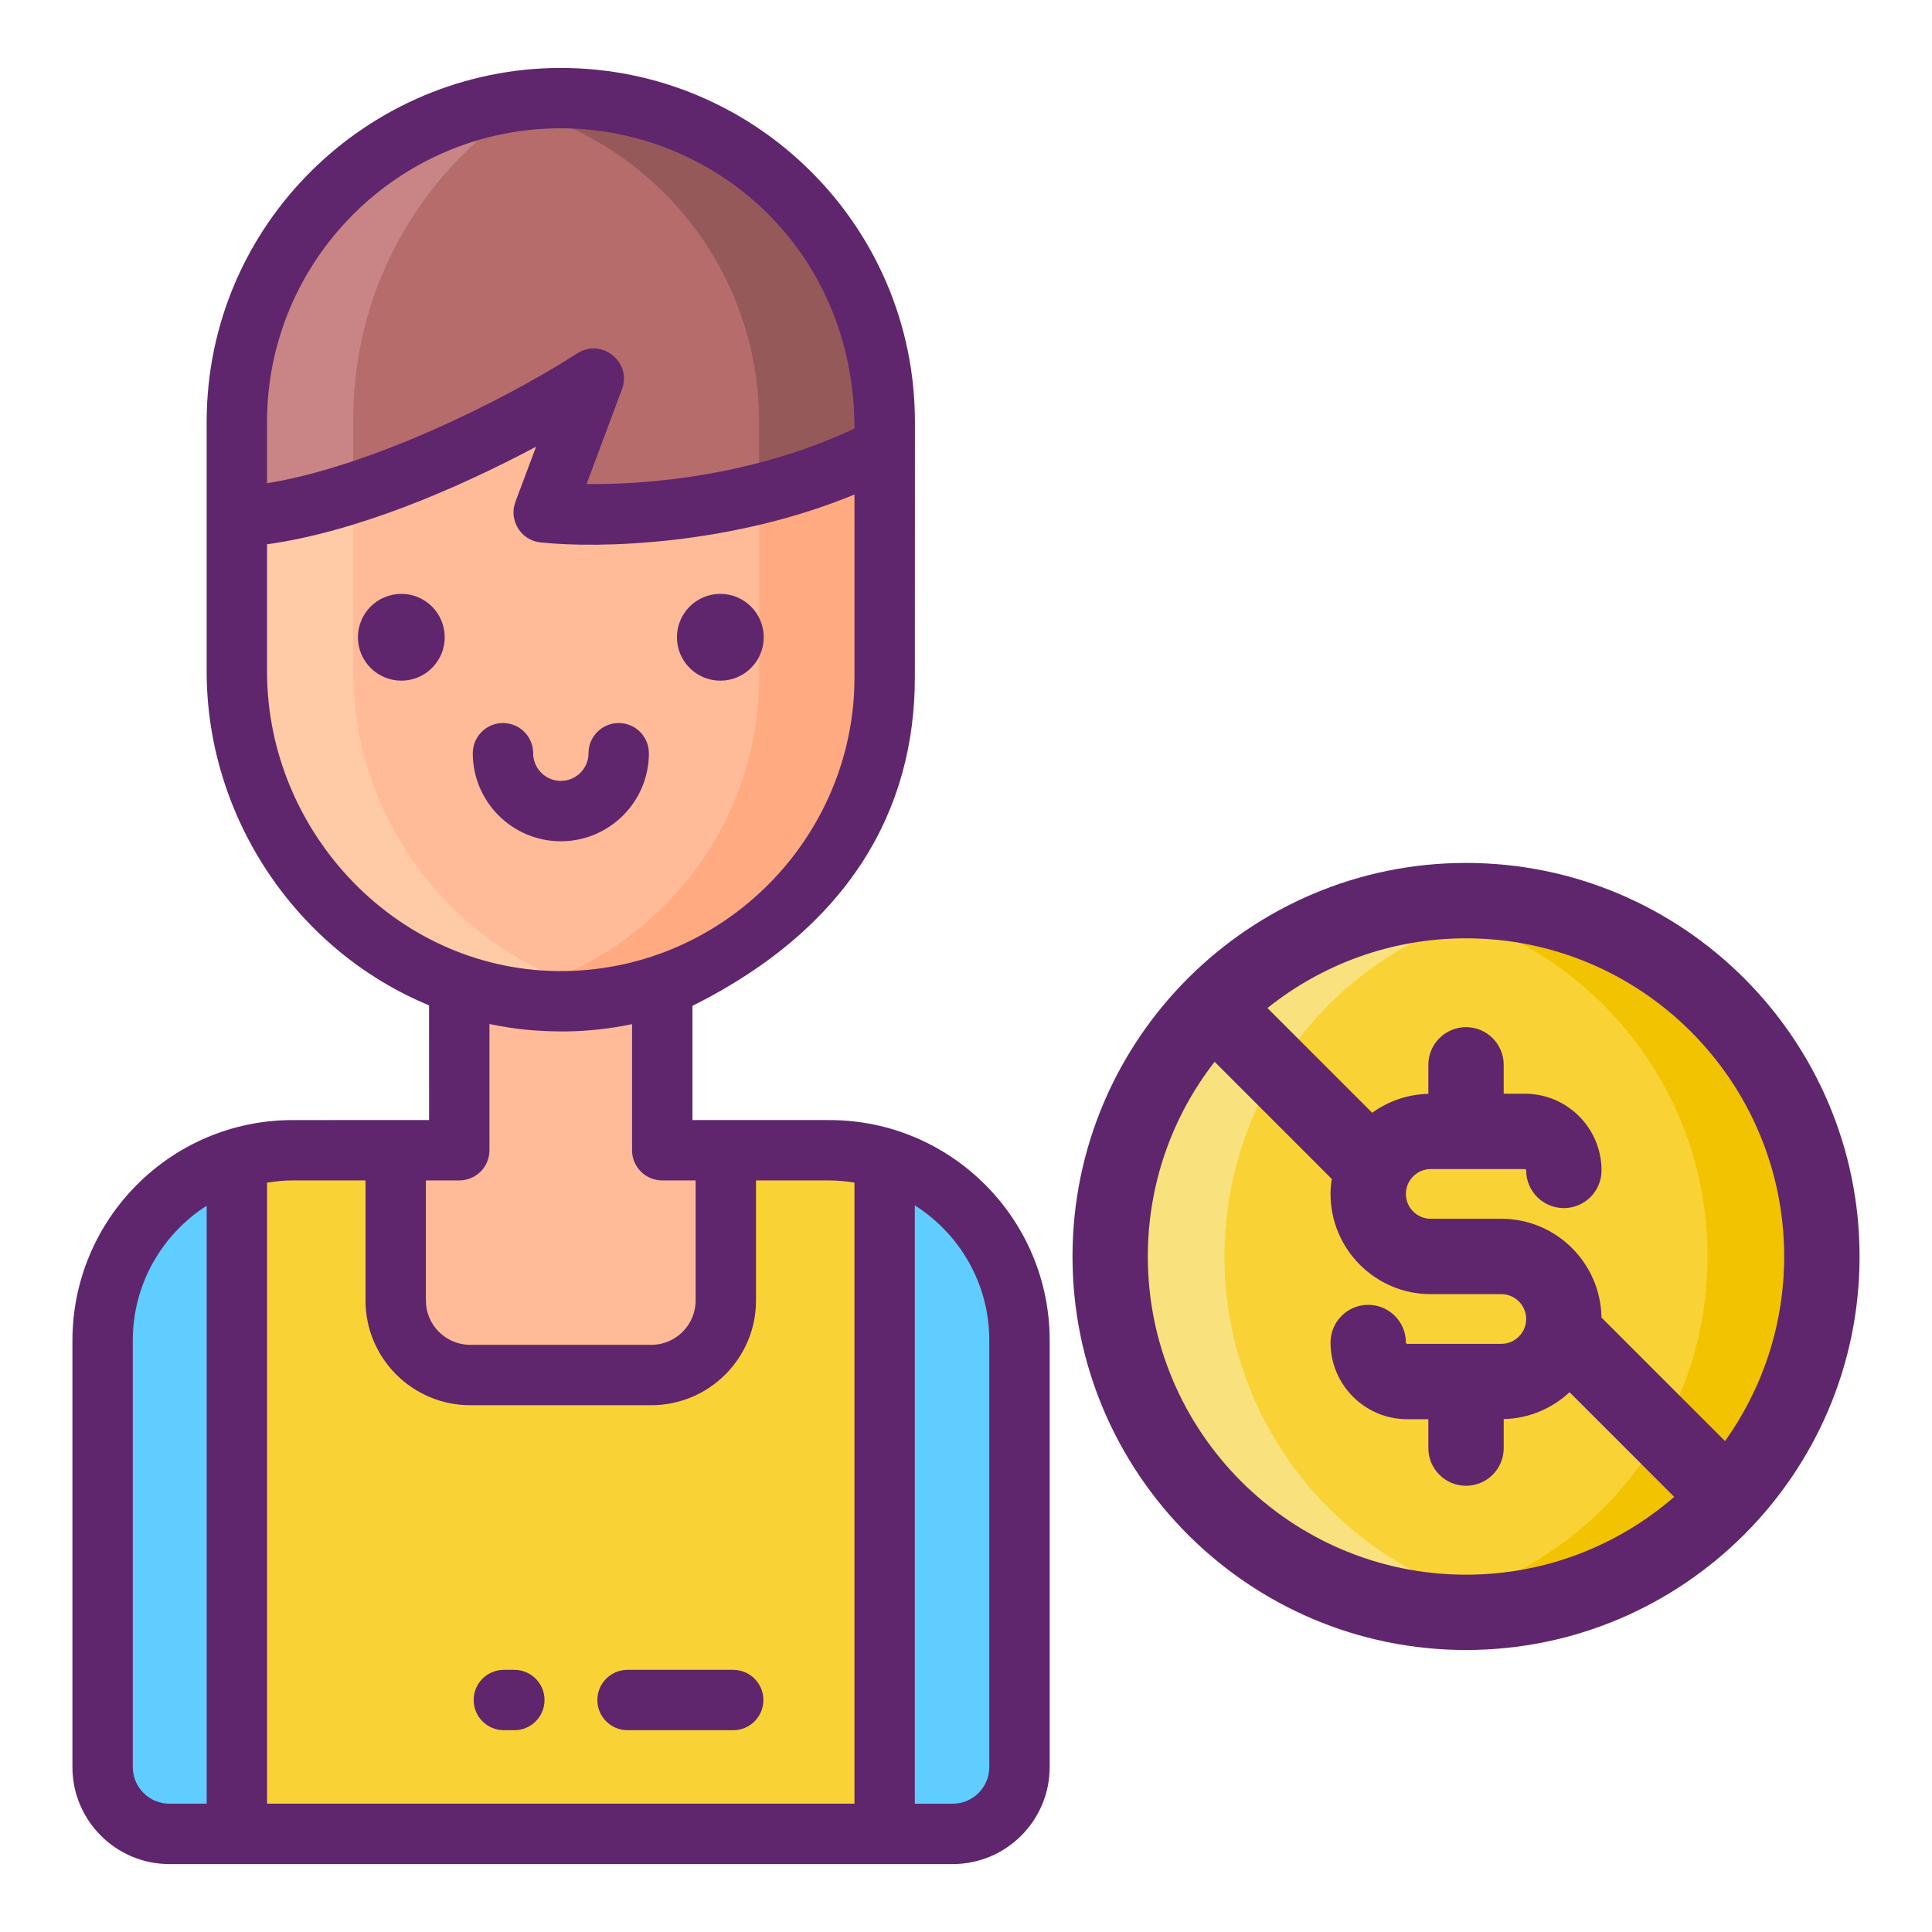 <?xml version="1.0" encoding="utf-8"?>
<!-- Generator: Adobe Illustrator 24.0.0, SVG Export Plug-In . SVG Version: 6.00 Build 0)  -->
<svg version="1.1" id="Icon_Set" xmlns="http://www.w3.org/2000/svg" xmlns:xlink="http://www.w3.org/1999/xlink" x="0px" y="0px"
	 viewBox="0 0 256 256" enable-background="new 0 0 256 256" xml:space="preserve">
<g>
	<g>
		<g>
			<circle fill="#F9D335" cx="194.257" cy="166.488" r="47.153"/>
			<path fill="#F9E27D" d="M201.825,213.035c-2.463,0.394-4.997,0.606-7.572,0.606c-26.036,0-47.146-21.11-47.146-47.156
				c0-26.036,21.11-47.146,47.146-47.146c2.574,0,5.108,0.212,7.572,0.606c-22.442,3.624-39.574,23.078-39.574,46.541
				C162.251,189.947,179.383,209.411,201.825,213.035z"/>
			<path fill="#F2C300" d="M241.41,166.485c0,26.046-21.11,47.156-47.156,47.156c-2.574,0-5.108-0.212-7.572-0.606
				c22.452-3.624,39.585-23.078,39.585-46.55c0-23.462-17.132-42.916-39.585-46.541c2.463-0.394,4.997-0.606,7.572-0.606
				C220.3,119.338,241.41,140.448,241.41,166.485z"/>
		</g>
		<g>
			<g>
				<g>
					<g>
						<g>
							<g>
								<g>
									<g>
										<path fill="#F9D335" d="M135.089,177.59v56.562c0,4.886-3.961,8.846-8.846,8.846H22.449c-4.886,0-8.846-3.961-8.846-8.846
											V177.59c0-13.902,11.27-25.172,25.172-25.172h71.143C123.812,152.418,135.089,163.679,135.089,177.59z"/>
										<path fill="#F9E27D" d="M31.387,153.515v89.487h-8.944c-4.884,0-8.842-3.971-8.842-8.855v-56.554
											C13.601,166.265,21.086,156.674,31.387,153.515z"/>
										<path fill="#5FCDFF" d="M135.094,177.593v56.554c0,4.884-3.971,8.855-8.855,8.855h-9.02V153.49
											C127.559,156.623,135.094,166.227,135.094,177.593z"/>
										<path fill="#5FCDFF" d="M31.387,153.515v89.487h-8.944c-4.884,0-8.842-3.971-8.842-8.855v-56.554
											C13.601,166.265,21.086,156.674,31.387,153.515z"/>
										<path fill="#FFBB98" d="M74.296,13.002c-11.857,0-22.572,4.803-30.339,12.569c-7.767,7.767-12.569,18.498-12.569,30.355
											v33.054c0,19.027,12.377,35.611,29.473,41.444v21.99h-8.425v19.91c0,5.454,4.421,9.875,9.875,9.875h23.984
											c5.454,0,9.875-4.421,9.875-9.875v-19.91h-8.425v-21.927c17.072-5.67,29.475-21.827,29.475-40.729V55.927
											C117.22,32.229,98.011,13.002,74.296,13.002z"/>
										<path fill="#FFAA80" d="M117.22,59.272v30.488c0,20.734-14.921,38.172-34.561,42.08h-0.017
											c-0.43,0.083-0.861,0.166-1.292,0.232c-2.103,0.364-4.256,0.563-6.459,0.596c-3.014,0.05-5.945-0.232-8.794-0.828
											c2.898-0.58,5.664-1.457,8.313-2.6c15.351-6.541,26.182-21.81,26.182-39.496V65.449
											C105.993,64.124,111.656,62.153,117.22,59.272z"/>
										<path fill="#FFCAA6" d="M81.434,131.839c-0.017,0.05-0.05,0.116-0.083,0.232c-2.103,0.364-4.256,0.563-6.459,0.596
											c-3.014,0.05-5.945-0.232-8.794-0.828c-0.017,0-0.017,0-0.017,0c-19.74-3.975-34.694-21.942-34.694-42.858v-20.17
											c4.786-1.041,7.4-0.934,15.418-3.494v23.665c0,17.869,10.913,33.584,26.397,40.258
											C75.82,130.382,78.569,131.26,81.434,131.839z"/>
										<path fill="#B76C6C" d="M117.235,55.928v3.329l-0.01,0.01c-5.566,2.89-11.244,4.861-16.647,6.179
											c-15.503,3.861-28.535,2.451-28.535,2.451l6.628-17.72c-0.613,0.398-14.921,9.488-30.639,14.737
											c-0.409,0.133-0.817,0.265-1.226,0.398c-5.158,1.654-10.438,2.87-15.422,3.197V55.928
											c0-20.937,14.972-38.268,34.632-42.118c1.522-0.296,3.064-0.511,4.637-0.643c1.205-0.112,2.42-0.163,3.656-0.163
											c2.798,0,5.597,0.286,8.262,0.807c8.548,1.665,16.147,5.852,22.06,11.765C112.414,33.326,117.235,44.07,117.235,55.928z"
											/>
										<path fill="#965959" d="M117.237,55.927v3.329l-0.017,0.017c-5.564,2.881-11.244,4.852-16.643,6.177v-9.522
											c0-17.819-10.83-33.088-26.281-39.579c-2.633-1.093-5.415-1.954-8.28-2.534c2.683-0.53,5.465-0.811,8.297-0.811
											c2.799,0,5.597,0.281,8.264,0.811c8.545,1.656,16.146,5.846,22.058,11.758C112.418,33.322,117.237,44.069,117.237,55.927z
											"/>
										<path fill="#C98585" d="M70.654,13.166c-3.411,2.063-6.547,4.545-9.355,7.353c-8.967,8.957-14.492,21.345-14.492,35v9.794
											c-5.158,1.654-10.438,2.87-15.422,3.197V55.928c0-20.937,14.972-38.268,34.632-42.118
											C67.539,13.513,69.081,13.299,70.654,13.166z"/>
									</g>
								</g>
							</g>
						</g>
					</g>
				</g>
			</g>
		</g>
	</g>
	<g>
		<path fill="#5F266D" d="M194.253,114.342c-28.7,0-52.14,23.356-52.14,52.15c0,28.75,23.39,52.14,52.14,52.14
			c28.76,0,52.15-23.39,52.15-52.14C246.403,137.732,223.013,114.342,194.253,114.342z M194.253,124.332
			c23.25,0,42.16,18.91,42.16,42.16c0,9.109-2.909,17.558-7.838,24.458l-16.373-16.373c-0.106-7.231-6.012-13.083-13.268-13.083
			h-9.354c-1.815,0-3.292-1.477-3.292-3.292s1.477-3.291,3.292-3.291h12.472c0.096,0,0.174,0.078,0.174,0.173
			c0,2.758,2.235,4.994,4.993,4.994s4.993-2.236,4.993-4.994c0-5.602-4.558-10.16-10.16-10.16h-2.802v-3.826
			c0-2.758-2.235-4.994-4.993-4.994s-4.993,2.236-4.993,4.994v3.842c-2.776,0.066-5.338,0.986-7.443,2.509
			c-1.737-1.737-12.141-12.141-13.878-13.878C175.163,127.792,184.313,124.332,194.253,124.332z M152.093,166.492
			c0-9.71,3.3-18.67,8.85-25.8c1.934,1.934,13.577,13.577,15.524,15.524c-0.098,0.65-0.165,1.31-0.165,1.987
			c0,7.322,5.956,13.279,13.278,13.279h9.354c1.815,0,3.292,1.477,3.292,3.292s-1.477,3.291-3.292,3.291h-12.472
			c-0.096,0-0.174-0.078-0.174-0.173c0-2.758-2.235-4.994-4.993-4.994s-4.993,2.236-4.993,4.994c0,5.603,4.558,10.161,10.16,10.161
			h2.802v3.826c0,2.758,2.235,4.994,4.993,4.994s4.993-2.236,4.993-4.994v-3.842c3.368-0.08,6.422-1.418,8.723-3.563l13.87,13.87
			c-7.4,6.42-17.05,10.31-27.59,10.31C171.013,208.652,152.093,189.732,152.093,166.492z"/>
		<path fill="#5F266D" d="M109.915,148.415c-10.55,0-17.062-0.003-18.165-0.003v-15.128c20.722-10.361,29.473-25.906,29.473-43.531
			c0-28.573,0.01-33.158,0.01-33.83c0-26.07-21.203-46.92-46.93-46.92c-25.503,0-46.92,20.707-46.92,46.92
			c0,11.754,0,20.409,0,33.06c0,19.269,11.852,36.947,29.47,44.23c0.005,0.002,0.004,15.194,0.004,15.2
			c-0.292,0-4.221,0.003-18.09,0.003c-16.084,0-29.17,13.086-29.17,29.236v56.5c0,7.083,5.763,12.847,12.846,12.847
			c13.221,0,91.194,0,103.798,0c7.083,0,12.846-5.763,12.846-12.847v-56.565C139.086,161.501,126,148.415,109.915,148.415z
			 M56.433,156.415c2.304,0,2.12-0.003,4.424-0.003c2.209,0,4-1.791,4-4v-16.729c3.732,0.799,6.825,0.989,10.096,0.989
			c3.009-0.04,5.948-0.37,8.797-0.969v16.709c0,2.209,1.791,4,4,4c0.853,0,2.097,0.003,4.424,0.003v15.914
			c0,3.236-2.639,5.87-5.883,5.87H62.315c-3.243,0-5.882-2.633-5.882-5.87V156.415z M35.383,55.922
			c0-21.419,17.418-38.92,38.92-38.92c20.361,0,38.92,16.036,38.92,39.78c-10.969,5.16-23.772,7.453-35.5,7.36l4.69-12.56
			c1.36-3.612-2.708-6.843-5.92-4.76c-10.233,6.566-27.701,15.046-41.11,17.21V55.922z M35.383,88.982v-16.86
			c11.845-1.645,25.129-7.342,35.65-12.93l-2.74,7.31c-0.902,2.411,0.709,5.094,3.32,5.37c7.962,0.85,25.496,0.321,41.61-6.35v24.23
			c0,21.051-17.075,38.607-38.38,38.92C52.873,128.974,35.383,110.382,35.383,88.982z M48.433,156.415v15.914
			c0,7.648,6.228,13.87,13.882,13.87h23.977c7.655,0,13.883-6.222,13.883-13.87v-15.914h9.741c1.127,0,2.225,0.114,3.305,0.284
			v82.298H35.387v-82.287c1.103-0.178,2.227-0.296,3.38-0.296H48.433z M17.597,234.151v-56.565c0-7.483,3.913-14.057,9.79-17.823
			v79.234h-4.944C19.771,238.998,17.597,236.823,17.597,234.151z M131.086,234.151c0,2.672-2.174,4.847-4.846,4.847h-5.021v-79.281
			c5.919,3.758,9.866,10.354,9.866,17.869V234.151z"/>
		<path fill="#5F266D" d="M53.177,78.691c-3.176,0-5.75,2.574-5.75,5.75c0,3.176,2.574,5.75,5.75,5.75s5.75-2.574,5.75-5.75
			C58.927,81.265,56.353,78.691,53.177,78.691z"/>
		<path fill="#5F266D" d="M95.448,90.191c3.176,0,5.75-2.574,5.75-5.75c0-3.176-2.574-5.75-5.75-5.75s-5.75,2.574-5.75,5.75
			C89.699,87.616,92.273,90.191,95.448,90.191z"/>
		<path fill="#5F266D" d="M74.314,111.473c6.434,0,11.668-5.234,11.668-11.667c0-2.209-1.791-4-4-4c-2.209,0-4,1.791-4,4
			c0,2.022-1.646,3.667-3.668,3.667s-3.667-1.645-3.667-3.667c0-2.209-1.791-4-4-4s-4,1.791-4,4
			C62.647,106.24,67.88,111.473,74.314,111.473z"/>
		<path fill="#5F266D" d="M66.763,229.262h1.39c2.21,0,4-1.79,4-4s-1.79-4-4-4h-1.39c-2.21,0-4,1.79-4,4
			S64.553,229.262,66.763,229.262z"/>
		<path fill="#5F266D" d="M83.153,229.262h14c2.21,0,4-1.79,4-4s-1.79-4-4-4h-14c-2.21,0-4,1.79-4,4S80.943,229.262,83.153,229.262z
			"/>
	</g>
</g>
</svg>
